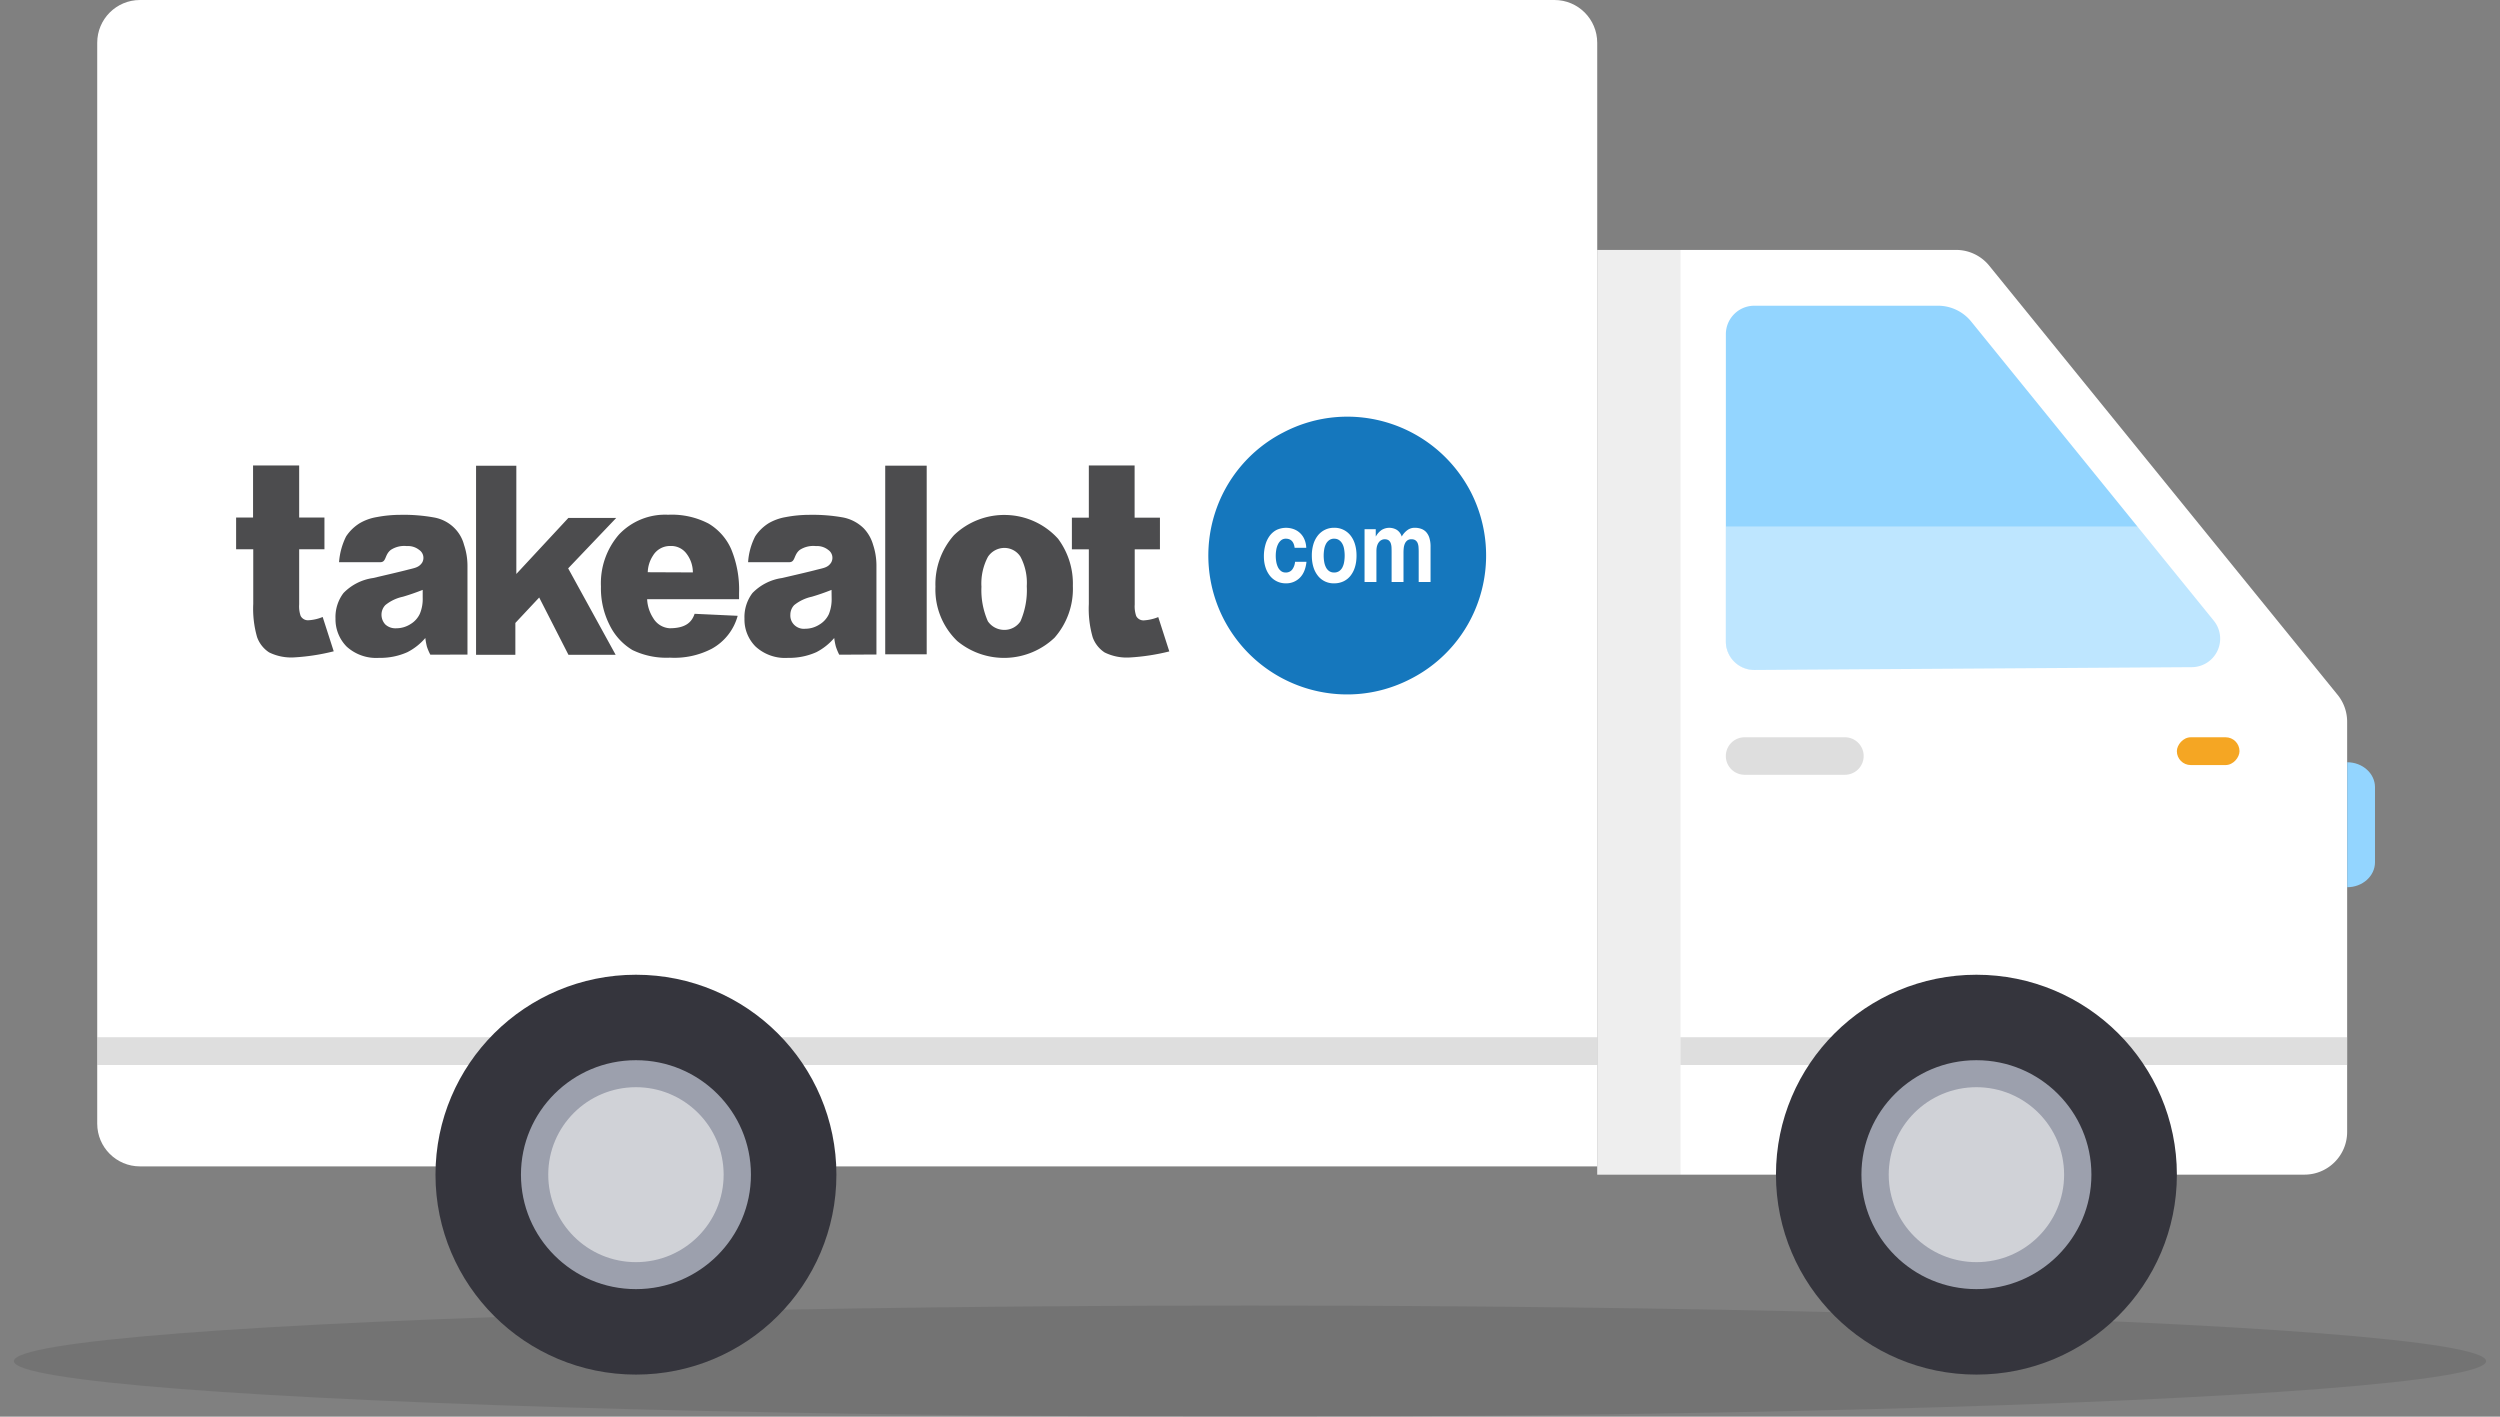 <svg width="90" height="51" xmlns="http://www.w3.org/2000/svg"><rect width="100%" height="100%" fill="#808080" stroke="none"/><g transform="translate(.5)" fill="none" fill-rule="evenodd"><ellipse fill="#000" opacity=".1" cx="44.5" cy="49" rx="44.5" ry="2"/><g transform="translate(57 8.997)"><path d="M26.653 16.016L14.113.569A1.539 1.539 0 0012.917 0H0v33.29h25.459c.85 0 1.538-.689 1.538-1.538V16.986c0-.354-.121-.696-.344-.97z" fill="#FFF"/><path d="M22.197 13.349l-8.734-10.77a1.539 1.539 0 00-1.195-.57H5.656c-.566 0-1.025.46-1.025 1.026v11.062a1.026 1.026 0 001.032 1.025l15.744-.101a1.026 1.026 0 00.79-1.672z" fill="#93D5FF"/><path d="M8.917 17.545H5.305a.675.675 0 100 1.35h3.612a.675.675 0 100-1.35z" fill="#ADADAD" opacity=".4"/><path d="M22.698 13.503l-2.561-3.548H4.63v4.148c0 .567.459 1.026 1.025 1.026h16.21a1.026 1.026 0 00.832-1.626z" fill="#FFF" opacity=".4"/><path d="M27 22.943c.552 0 1-.402 1-.9v-2.699c0-.497-.448-.9-1-.9" fill="#93D5FF"/><rect fill="#F5A623" transform="matrix(-1 0 0 1 43.989 0)" x="20.867" y="17.545" width="2.255" height="1" rx=".5"/><path fill="#ADADAD" opacity=".4" d="M27 28.342H3v1h24z"/><path fill="#000" opacity=".07" d="M3 0H0v33.29h3z"/></g><path d="M55.461 0H4.54C3.689 0 3 .689 3 1.539v38.913c0 .85.689 1.538 1.539 1.538H57V1.54C57 .689 56.311 0 55.461 0z" fill="#FFF"/><path fill="#ADADAD" opacity=".4" d="M57 37.339H3v1h54z"/><path d="M50.292 24.436c-2.444 1.272-5.447.32-6.73-2.132a5.008 5.008 0 01-.329-3.814 4.958 4.958 0 012.458-2.917c2.449-1.286 5.468-.334 6.754 2.131a5.013 5.013 0 01.317 3.82 4.962 4.962 0 01-2.47 2.912z" fill="#1577BD"/><path d="M45.785 21a.688.688 0 00.508-.199c.133-.132.213-.324.24-.577h-.411a.55.55 0 01-.104.282.283.283 0 01-.236.104.262.262 0 01-.168-.055.39.39 0 01-.11-.141.744.744 0 01-.059-.193 1.254 1.254 0 010-.425.727.727 0 01.062-.199.43.43 0 01.113-.147.26.26 0 01.171-.057c.182 0 .288.11.316.328h.418a.84.84 0 00-.072-.318.665.665 0 00-.392-.358.81.81 0 00-.604.032.73.73 0 00-.25.215.987.987 0 00-.154.327 1.526 1.526 0 00-.053.41c0 .143.019.273.057.392a.958.958 0 00.16.307.718.718 0 00.568.272zm1.744 0a.773.773 0 00.333-.07.71.71 0 00.254-.2.938.938 0 00.162-.315c.038-.122.057-.26.057-.411 0-.152-.019-.29-.057-.414a.936.936 0 00-.162-.316.73.73 0 00-.587-.274.734.734 0 00-.583.274.936.936 0 00-.163.316 1.403 1.403 0 00-.057.414c0 .152.02.289.057.411a.938.938 0 00.163.315.715.715 0 00.583.27zm0-.39a.303.303 0 01-.18-.051.37.37 0 01-.116-.138.676.676 0 01-.062-.195 1.353 1.353 0 010-.447.653.653 0 01.062-.194.391.391 0 01.116-.138.295.295 0 01.18-.054c.073 0 .133.018.182.054.05.035.088.081.118.138.029.056.05.12.061.194a1.387 1.387 0 010 .447.676.676 0 01-.061.195.365.365 0 01-.118.138.31.31 0 01-.182.051zm1.522.342V19.85c0-.093.011-.168.033-.226a.369.369 0 01.08-.132.267.267 0 01.176-.079c.068 0 .12.014.155.042a.23.23 0 01.075.112.561.561 0 01.025.153c.002.055.003.11.003.167v1.066h.428v-1.059c0-.058.003-.117.01-.174a.512.512 0 01.042-.155.288.288 0 01.087-.11.235.235 0 01.146-.042c.06 0 .108.012.143.037a.23.23 0 01.08.099.45.45 0 01.033.147c.004.056.006.116.006.18v1.077H51V19.68a1.03 1.03 0 00-.042-.314.556.556 0 00-.117-.212.441.441 0 00-.18-.117.689.689 0 00-.23-.037.435.435 0 00-.28.096.746.746 0 00-.189.22.439.439 0 00-.185-.246.531.531 0 00-.54.01.675.675 0 00-.204.229h-.006v-.258h-.403v1.901h.427z" fill="#FFF" fill-rule="nonzero"/><g fill="#4C4C4E"><path d="M40.346 16.757v1.878h.912v1.142h-.908v1.983c-.01.14.008.282.053.416a.292.292 0 00.284.157c.176-.012.348-.052.51-.118l.398 1.236c-.465.117-.94.19-1.419.218a1.805 1.805 0 01-.908-.18 1.09 1.09 0 01-.432-.549 3.699 3.699 0 01-.138-1.194v-1.969h-.61v-1.142h.61v-1.878h1.648zM33.176 21.124a2.656 2.656 0 01.667-1.857 2.608 2.608 0 011.902-.727 2.6 2.6 0 011.846.856c.365.493.552 1.092.532 1.7a2.66 2.66 0 01-.66 1.862 2.64 2.64 0 01-3.5.121 2.568 2.568 0 01-.787-1.955m1.656 0c-.02.425.06.849.23 1.24.131.194.352.311.59.312a.692.692 0 00.585-.309c.172-.399.25-.83.227-1.263a2.002 2.002 0 00-.23-1.066.688.688 0 00-.572-.313.713.713 0 00-.596.32 2.047 2.047 0 00-.234 1.08"/><path fill-rule="nonzero" d="M31.368 16.764h1.493v6.791h-1.493z"/><path d="M29.712 23.569a2.086 2.086 0 01-.12-.289 2.262 2.262 0 01-.06-.312 2.12 2.12 0 01-.643.51c-.32.142-.667.212-1.017.205a1.57 1.57 0 01-1.17-.406 1.373 1.373 0 01-.401-1.007 1.43 1.43 0 01.287-.92 1.843 1.843 0 011.064-.541c.62-.143 1.028-.24 1.213-.289.276-.073.436-.08.556-.267a.343.343 0 00-.103-.455.647.647 0 00-.446-.139.894.894 0 00-.578.136c-.23.18-.153.444-.383.444h-1.479c.02-.324.107-.64.255-.93.125-.19.29-.35.483-.472a1.84 1.84 0 01.624-.223c.283-.054.572-.08.861-.08.4-.007.799.024 1.192.094.285.055.547.193.751.396.158.168.272.37.334.59.078.236.118.482.12.73v3.218l-1.34.007zm-.277-2.333a8.04 8.04 0 01-.709.246c-.233.05-.45.153-.635.302a.498.498 0 00-.138.347.47.47 0 00.149.374.492.492 0 00.387.13.947.947 0 00.514-.153.857.857 0 00.337-.375c.072-.183.105-.377.099-.573l-.004-.298zM26.056 22.17a1.93 1.93 0 01-.929 1.183 2.909 2.909 0 01-1.51.323 2.802 2.802 0 01-1.348-.274 2.138 2.138 0 01-.812-.878 2.92 2.92 0 01-.323-1.41 2.679 2.679 0 01.646-1.868 2.283 2.283 0 011.773-.715 2.862 2.862 0 011.46.32c.363.218.647.542.813.926.205.502.3 1.04.28 1.58v.215h-3.309c.011.24.086.474.217.677a.74.74 0 00.592.368c.578 0 .798-.218.9-.52l1.55.072zm-1.613-1.563c0-.26-.091-.513-.26-.715a.684.684 0 00-.549-.236.712.712 0 00-.627.347 1.15 1.15 0 00-.188.597l1.624.007z"/><path d="M16.638 16.767h1.45v3.896l1.873-2.017h1.723l-1.73 1.815 1.709 3.111h-1.699l-1.053-2.062-.858.916v1.146h-1.415zM14.993 23.569a1.806 1.806 0 01-.124-.289 2.384 2.384 0 01-.057-.312 2.12 2.12 0 01-.646.51c-.319.142-.667.212-1.017.205a1.58 1.58 0 01-1.17-.406 1.397 1.397 0 01-.401-1.007 1.43 1.43 0 01.287-.92 1.843 1.843 0 011.064-.541c.617-.143 1.025-.24 1.213-.289.273-.073.432-.08.556-.267a.343.343 0 00-.106-.455.644.644 0 00-.447-.139.88.88 0 00-.574.136c-.234.18-.153.444-.383.444h-1.482c.023-.323.11-.64.255-.93a1.6 1.6 0 01.486-.472c.192-.112.403-.188.624-.223.282-.054.57-.08.858-.08.4-.008.798.024 1.191.094.528.092.953.477 1.085.986.08.236.121.481.124.73v3.221l-1.336.004zm-.277-2.333a8.46 8.46 0 01-.71.246 1.481 1.481 0 00-.634.302.498.498 0 00-.138.347c0 .128.048.252.135.347.107.1.253.15.4.14a.947.947 0 00.514-.153.846.846 0 00.334-.375c.074-.182.108-.378.1-.573v-.281zM10.27 16.757v1.875h.91v1.142h-.91v1.982c-.01.141.007.283.053.417a.296.296 0 00.283.156c.176-.01.349-.05.51-.118l.398 1.236c-.464.118-.94.191-1.418.219a1.805 1.805 0 01-.908-.18 1.09 1.09 0 01-.433-.55 3.699 3.699 0 01-.138-1.194v-1.968H8v-1.142h.61v-1.875h1.66z"/></g><g><g transform="matrix(-1 0 0 1 77.867 35.09)"><ellipse stroke="#35353D" stroke-width="3.077" fill="#9CA0AD" cx="7.216" cy="7.198" rx="5.678" ry="5.659"/><ellipse fill="#F4F4F4" opacity=".6" cx="7.216" cy="7.198" rx="3.157" ry="3.149"/></g><g transform="matrix(-1 0 0 1 29.61 35.09)"><ellipse stroke="#35353D" stroke-width="3.077" fill="#9CA0AD" cx="7.216" cy="7.198" rx="5.678" ry="5.659"/><ellipse fill="#F4F4F4" opacity=".6" cx="7.216" cy="7.198" rx="3.157" ry="3.149"/></g></g></g></svg>